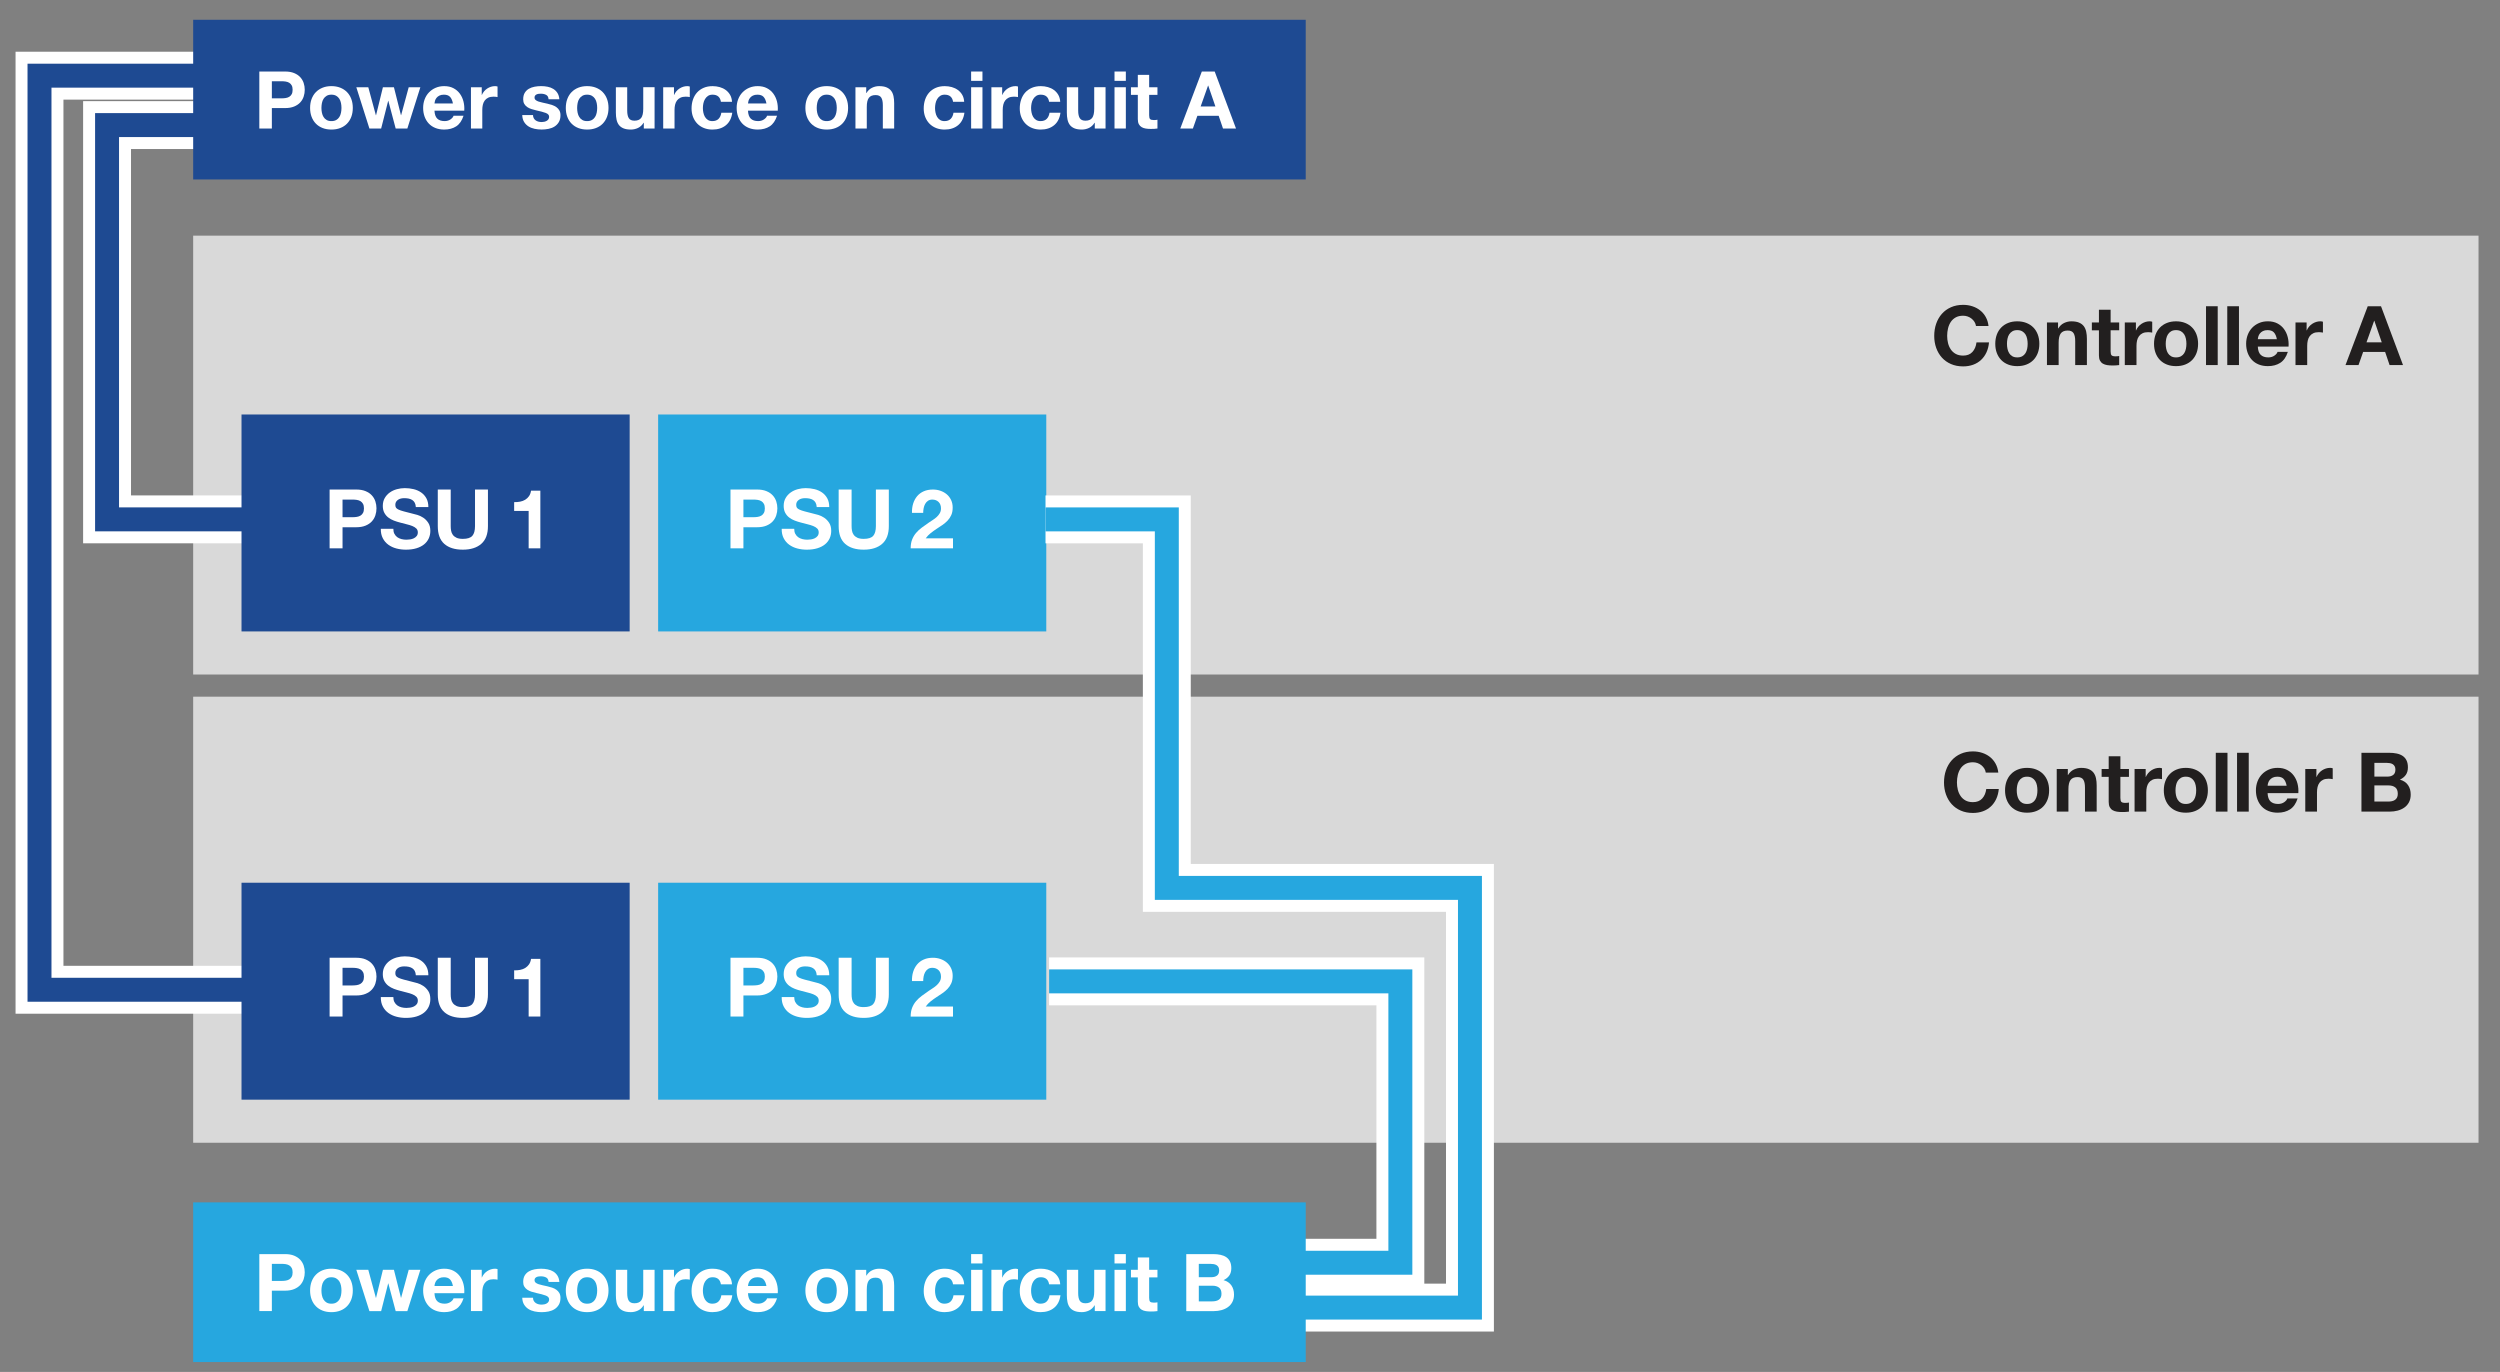<?xml version="1.0" encoding="UTF-8"?><svg id="a" xmlns="http://www.w3.org/2000/svg" width="4.1in" height="2.25in" viewBox="0 0 295.2 162"><rect x="0" y="0" width="295.2" height="162" fill="#808080" stroke="none"/><rect x="22.81" y="82.265" width="269.854" height="52.671" fill="#d9d9d9" stroke-width="0"/><path d="M234.305,90.743c-.091-.146-.205-.274-.341-.384s-.29-.196-.462-.258-.352-.092-.54-.092c-.344,0-.636.066-.875.199-.24.133-.435.312-.583.535-.149.224-.258.479-.326.764-.068.286-.102.581-.102.885,0,.292.034.576.102.851.068.276.177.524.326.745.149.22.344.397.583.53.24.133.532.2.875.2.467,0,.832-.143,1.095-.428.263-.285.423-.662.481-1.128h1.479c-.039.435-.139.827-.301,1.177s-.376.648-.642.895c-.266.247-.578.435-.934.564-.357.13-.749.195-1.177.195-.532,0-1.01-.092-1.435-.277-.425-.185-.783-.439-1.075-.764s-.516-.706-.671-1.143c-.156-.438-.233-.91-.233-1.416,0-.519.078-1,.233-1.445.156-.444.379-.832.671-1.162.292-.331.65-.59,1.075-.778.424-.188.903-.282,1.435-.282.383,0,.744.055,1.085.166.34.11.645.271.915.481.269.211.491.472.666.783.175.311.286.668.331,1.07h-1.479c-.026-.175-.084-.335-.175-.481Z" fill="#221f1f" stroke-width="0"/><path d="M236.941,92.231c.123-.327.298-.606.525-.836.227-.23.499-.409.817-.535s.674-.189,1.07-.189.754.063,1.075.189c.321.126.595.305.822.535s.402.509.525.836c.123.328.185.692.185,1.095s-.062.765-.185,1.089c-.124.324-.298.602-.525.832-.227.23-.501.407-.822.53-.321.124-.679.185-1.075.185s-.752-.062-1.07-.185c-.318-.123-.59-.3-.817-.53-.228-.23-.402-.508-.525-.832-.124-.324-.185-.688-.185-1.089s.062-.767.185-1.095ZM238.196,93.915c.039.191.105.363.199.516.094.152.219.274.375.365.156.091.351.136.584.136s.429-.045.588-.136c.159-.091.285-.212.379-.365.094-.152.161-.324.2-.516.039-.191.058-.387.058-.588s-.02-.399-.058-.594c-.039-.194-.106-.366-.2-.516-.094-.149-.221-.271-.379-.365-.159-.094-.355-.141-.588-.141s-.428.047-.584.141c-.155.094-.28.216-.375.365-.094.149-.161.321-.199.516-.039.195-.059.393-.059.594s.02.397.059.588Z" fill="#221f1f" stroke-width="0"/><path d="M244.169,90.806v.701h.029c.175-.292.402-.504.681-.637s.564-.199.856-.199c.37,0,.673.05.91.15.237.101.423.24.56.418.136.179.231.396.287.652s.083.54.083.851v3.094h-1.381v-2.841c0-.415-.065-.725-.195-.929-.13-.205-.36-.307-.69-.307-.376,0-.649.112-.817.335-.169.224-.253.592-.253,1.104v2.636h-1.381v-5.03h1.313Z" fill="#221f1f" stroke-width="0"/><path d="M251.387,90.806v.924h-1.012v2.491c0,.233.039.389.117.467.078.078.233.117.467.117.078,0,.152-.003.224-.01.071-.006.139-.016.204-.029v1.07c-.117.02-.247.032-.389.039-.143.006-.282.01-.418.01-.214,0-.417-.015-.608-.044s-.36-.086-.506-.17c-.146-.084-.261-.204-.345-.36-.084-.156-.126-.36-.126-.613v-2.967h-.836v-.924h.836v-1.508h1.381v1.508h1.012Z" fill="#221f1f" stroke-width="0"/><path d="M253.362,90.806v.934h.02c.064-.156.152-.3.263-.433.11-.133.236-.247.379-.341.143-.094.296-.167.458-.219s.33-.078.506-.078c.091,0,.19.016.301.048v1.284c-.064-.013-.143-.024-.233-.034s-.178-.015-.263-.015c-.253,0-.467.042-.642.126-.175.084-.316.2-.423.346-.107.146-.184.316-.229.511-.045.194-.067.405-.067.632v2.267h-1.382v-5.03h1.313Z" fill="#221f1f" stroke-width="0"/><path d="M255.688,92.231c.123-.327.298-.606.525-.836.227-.23.499-.409.817-.535.317-.126.674-.189,1.07-.189s.754.063,1.074.189c.321.126.596.305.822.535s.402.509.525.836c.123.328.185.692.185,1.095s-.062.765-.185,1.089-.299.602-.525.832c-.227.23-.501.407-.822.53-.32.124-.679.185-1.074.185s-.753-.062-1.07-.185c-.318-.123-.591-.3-.817-.53-.228-.23-.402-.508-.525-.832s-.185-.688-.185-1.089.062-.767.185-1.095ZM256.942,93.915c.039.191.105.363.199.516.095.152.22.274.375.365s.351.136.584.136.429-.045.588-.136.285-.212.38-.365c.094-.152.16-.324.199-.516s.059-.387.059-.588-.02-.399-.059-.594c-.039-.194-.105-.366-.199-.516-.095-.149-.221-.271-.38-.365-.159-.094-.354-.141-.588-.141s-.429.047-.584.141c-.155.094-.28.216-.375.365-.094.149-.16.321-.199.516-.039.195-.059.393-.059.594s.02.397.059.588Z" fill="#221f1f" stroke-width="0"/><path d="M263.021,88.89v6.946h-1.381v-6.946h1.381Z" fill="#221f1f" stroke-width="0"/><path d="M265.531,88.89v6.946h-1.381v-6.946h1.381Z" fill="#221f1f" stroke-width="0"/><path d="M268.101,94.629c.208.201.506.302.896.302.278,0,.519-.069.72-.209s.324-.287.369-.443h1.217c-.195.603-.493,1.035-.896,1.294s-.889.389-1.459.389c-.396,0-.753-.063-1.07-.19-.317-.126-.587-.306-.808-.54s-.391-.512-.511-.837c-.12-.324-.18-.681-.18-1.07,0-.376.062-.727.185-1.051s.299-.604.525-.841.498-.423.812-.56.663-.204,1.046-.204c.428,0,.801.083,1.118.248.318.165.579.387.783.666.205.279.353.597.443.954.091.357.123.729.097,1.119h-3.629c.02.448.134.772.341.973ZM269.662,91.983c-.165-.181-.417-.272-.754-.272-.221,0-.403.038-.55.112-.146.074-.263.167-.351.277-.087.11-.148.227-.185.351-.035.123-.057.233-.063.331h2.248c-.065-.35-.181-.616-.346-.798Z" fill="#221f1f" stroke-width="0"/><path d="M273.52,90.806v.934h.02c.064-.156.152-.3.263-.433.11-.133.236-.247.379-.341.143-.094.295-.167.457-.219s.331-.078.506-.078c.091,0,.191.016.302.048v1.284c-.064-.013-.143-.024-.233-.034s-.179-.015-.263-.015c-.253,0-.467.042-.642.126-.176.084-.316.2-.424.346-.106.146-.183.316-.229.511-.045.194-.067.405-.067.632v2.267h-1.382v-5.03h1.313Z" fill="#221f1f" stroke-width="0"/><path d="M282.109,88.89c.33,0,.632.029.904.087.272.058.506.154.7.287s.346.31.452.53c.107.221.161.493.161.817,0,.35-.08.642-.238.875-.159.233-.395.425-.705.574.428.123.747.339.958.647s.316.679.316,1.114c0,.35-.068.653-.205.91-.136.256-.319.465-.55.627-.229.162-.492.282-.787.36-.296.078-.599.117-.91.117h-3.366v-6.946h3.27ZM281.914,91.701c.272,0,.496-.064.672-.194.175-.13.263-.34.263-.632,0-.162-.029-.295-.088-.399-.059-.104-.136-.185-.233-.243s-.209-.099-.336-.122c-.126-.022-.258-.034-.394-.034h-1.431v1.625h1.547ZM282.002,94.649c.149,0,.292-.015.428-.043.137-.029.257-.078.36-.146.104-.068.187-.161.248-.277s.093-.266.093-.448c0-.356-.102-.611-.302-.764-.201-.152-.467-.229-.798-.229h-1.664v1.907h1.635Z" fill="#221f1f" stroke-width="0"/><rect x="22.81" y="27.825" width="269.854" height="51.822" fill="#d9d9d9" stroke-width="0"/><rect x="77.713" y="48.943" width="45.832" height="25.616" fill="#26a7df" stroke-width="0"/><path d="M89.388,57.803c.435,0,.804.063,1.109.189.305.126.553.293.745.501.191.208.331.444.418.71.088.266.131.542.131.827,0,.279-.043.553-.131.822-.087.269-.227.507-.418.715-.191.208-.439.375-.745.501-.305.126-.674.19-1.109.19h-1.605v2.49h-1.527v-6.946h3.132ZM88.969,61.072c.175,0,.344-.013.506-.039s.305-.076.428-.151c.123-.074.222-.18.297-.316.074-.136.112-.314.112-.535s-.038-.399-.112-.535c-.075-.136-.174-.241-.297-.316s-.266-.125-.428-.151-.331-.039-.506-.039h-1.187v2.082h1.187Z" fill="#fff" stroke-width="0"/><path d="M93.912,63.037c.084.163.196.294.335.394.139.101.303.175.491.224.188.048.383.073.583.073.136,0,.282-.011.438-.034.156-.022.302-.066.438-.131.136-.064.25-.154.34-.268.091-.113.136-.258.136-.433,0-.188-.06-.341-.18-.458s-.277-.214-.472-.292c-.194-.078-.415-.146-.662-.205-.247-.058-.496-.123-.749-.194-.259-.065-.512-.145-.759-.238-.247-.094-.467-.216-.662-.365-.194-.149-.352-.336-.472-.56s-.18-.495-.18-.812c0-.356.076-.666.229-.929.152-.263.352-.482.598-.657.246-.175.525-.305.836-.389.312-.084.623-.126.934-.126.363,0,.711.041,1.046.122.334.081.63.212.89.394.259.182.465.414.618.695.152.282.229.625.229,1.026h-1.479c-.013-.208-.057-.379-.131-.516-.075-.136-.174-.243-.297-.321-.123-.078-.264-.133-.423-.166-.159-.032-.332-.048-.521-.048-.123,0-.246.013-.37.039-.123.026-.235.072-.335.136-.101.065-.183.146-.248.243s-.097.221-.097.37c0,.136.026.247.078.331s.154.162.307.233c.152.071.363.143.632.214.269.072.621.162,1.055.272.13.026.31.073.54.141.23.068.459.177.686.326.227.149.423.349.588.599.166.25.248.569.248.958,0,.318-.062.613-.185.885-.124.272-.307.508-.55.706s-.545.352-.905.462-.777.166-1.25.166c-.383,0-.754-.047-1.114-.141-.36-.094-.678-.242-.954-.443-.276-.201-.495-.457-.657-.769-.162-.311-.24-.681-.233-1.109h1.479c0,.233.042.432.126.593Z" fill="#fff" stroke-width="0"/><path d="M104.165,64.219c-.525.458-1.252.686-2.179.686-.94,0-1.668-.227-2.184-.681-.516-.454-.773-1.154-.773-2.101v-4.319h1.527v4.319c0,.188.016.373.049.554.032.182.1.342.204.481.104.14.248.253.433.341.185.087.433.131.744.131.544,0,.921-.122,1.128-.365s.311-.625.311-1.143v-4.319h1.527v4.319c0,.94-.262,1.639-.788,2.096Z" fill="#fff" stroke-width="0"/><path d="M107.823,59.471c.104-.334.259-.625.467-.875.208-.25.469-.444.783-.583s.676-.209,1.085-.209c.311,0,.608.048.89.146.282.098.53.237.744.418s.384.405.511.671.189.564.189.895c0,.344-.055.639-.165.885-.11.247-.256.465-.438.657s-.388.365-.618.521c-.23.155-.462.31-.696.462-.233.152-.46.316-.681.491-.221.175-.415.379-.584.613h3.22v1.187h-5c0-.396.057-.739.17-1.031s.268-.553.462-.783c.195-.23.423-.442.686-.637.263-.194.54-.392.832-.593.149-.104.308-.209.477-.316.168-.107.322-.225.462-.355.14-.129.256-.275.35-.438.094-.162.141-.347.141-.555,0-.331-.096-.588-.287-.773-.191-.185-.437-.277-.735-.277-.201,0-.371.047-.511.141-.139.094-.251.217-.335.37-.084.152-.145.321-.18.506-.036.185-.053.368-.053.55h-1.323c-.013-.389.032-.75.136-1.085Z" fill="#fff" stroke-width="0"/><path d="M233.15,38.014c-.091-.146-.205-.274-.341-.384s-.29-.196-.462-.258-.352-.092-.54-.092c-.344,0-.636.066-.875.199-.24.133-.435.312-.583.535-.149.224-.258.479-.326.764-.068.286-.102.581-.102.885,0,.292.034.576.102.851.068.276.177.524.326.745.149.22.344.397.583.53.24.133.532.2.875.2.467,0,.832-.143,1.095-.428.263-.285.423-.662.481-1.128h1.479c-.039.435-.139.827-.301,1.177s-.376.648-.642.895c-.266.247-.578.435-.934.564-.357.13-.749.195-1.177.195-.532,0-1.01-.092-1.435-.277-.425-.185-.783-.439-1.075-.764s-.516-.706-.671-1.143c-.156-.438-.233-.91-.233-1.416,0-.519.078-1,.233-1.445.156-.444.379-.832.671-1.162.292-.331.65-.59,1.075-.778.424-.188.903-.282,1.435-.282.383,0,.744.055,1.085.166.34.11.645.271.915.481.269.211.491.472.666.783.175.311.286.668.331,1.07h-1.479c-.026-.175-.084-.335-.175-.481Z" fill="#221f1f" stroke-width="0"/><path d="M235.787,39.502c.123-.327.298-.606.525-.836.227-.23.499-.409.817-.535s.674-.189,1.07-.189.754.063,1.075.189c.321.126.595.305.822.535s.402.509.525.836c.123.328.185.692.185,1.095s-.062.765-.185,1.089c-.124.324-.298.602-.525.832-.227.23-.501.407-.822.53-.321.124-.679.185-1.075.185s-.752-.062-1.07-.185c-.318-.123-.59-.3-.817-.53-.228-.23-.402-.508-.525-.832-.124-.324-.185-.688-.185-1.089s.062-.767.185-1.095ZM237.042,41.185c.039.191.105.363.199.516.094.152.219.274.375.365.156.091.351.136.584.136s.429-.045.588-.136c.159-.091.285-.212.379-.365.094-.152.161-.324.2-.516.039-.191.058-.387.058-.588s-.02-.399-.058-.594c-.039-.194-.106-.366-.2-.516-.094-.149-.221-.271-.379-.365-.159-.094-.355-.141-.588-.141s-.428.047-.584.141c-.155.094-.28.216-.375.365-.094.149-.161.321-.199.516-.039.195-.059.393-.059.594s.02.397.059.588Z" fill="#221f1f" stroke-width="0"/><path d="M243.015,38.077v.701h.029c.175-.292.402-.504.681-.637s.564-.199.856-.199c.37,0,.673.05.91.15.237.101.423.24.56.418.136.179.231.396.287.652s.083.54.083.851v3.094h-1.381v-2.841c0-.415-.065-.725-.195-.929-.13-.205-.36-.307-.69-.307-.376,0-.649.112-.817.335-.169.224-.253.592-.253,1.104v2.636h-1.381v-5.03h1.313Z" fill="#221f1f" stroke-width="0"/><path d="M250.233,38.077v.924h-1.012v2.491c0,.233.039.389.117.467.078.078.233.117.467.117.078,0,.152-.003.224-.01.071-.006.139-.016.204-.029v1.07c-.117.02-.247.032-.389.039-.143.006-.282.01-.418.01-.214,0-.417-.015-.608-.044s-.36-.086-.506-.17c-.146-.084-.261-.204-.345-.36-.084-.156-.126-.36-.126-.613v-2.967h-.836v-.924h.836v-1.508h1.381v1.508h1.012Z" fill="#221f1f" stroke-width="0"/><path d="M252.208,38.077v.934h.019c.065-.156.152-.3.263-.433.11-.133.237-.247.379-.341.143-.094.296-.167.458-.219s.33-.078.506-.078c.091,0,.19.016.301.048v1.284c-.064-.013-.143-.024-.233-.034s-.178-.015-.263-.015c-.253,0-.467.042-.642.126-.175.084-.316.2-.423.346s-.184.316-.229.511c-.045.194-.068.405-.068.632v2.267h-1.381v-5.03h1.313Z" fill="#221f1f" stroke-width="0"/><path d="M254.533,39.502c.123-.327.298-.606.525-.836.227-.23.499-.409.817-.535.317-.126.674-.189,1.07-.189s.754.063,1.074.189c.321.126.596.305.822.535.228.23.402.509.525.836.123.328.185.692.185,1.095s-.062.765-.185,1.089-.298.602-.525.832c-.227.23-.501.407-.822.53-.32.124-.679.185-1.074.185s-.753-.062-1.07-.185c-.318-.123-.591-.3-.817-.53-.228-.23-.402-.508-.525-.832s-.185-.688-.185-1.089.062-.767.185-1.095ZM255.788,41.185c.039.191.105.363.199.516.095.152.22.274.375.365s.351.136.584.136.429-.045.588-.136.285-.212.38-.365c.094-.152.16-.324.199-.516s.059-.387.059-.588-.02-.399-.059-.594c-.039-.194-.105-.366-.199-.516-.095-.149-.221-.271-.38-.365-.159-.094-.354-.141-.588-.141s-.429.047-.584.141c-.155.094-.28.216-.375.365-.094.149-.16.321-.199.516-.039.195-.059.393-.059.594s.02.397.059.588Z" fill="#221f1f" stroke-width="0"/><path d="M261.867,36.161v6.946h-1.381v-6.946h1.381Z" fill="#221f1f" stroke-width="0"/><path d="M264.377,36.161v6.946h-1.381v-6.946h1.381Z" fill="#221f1f" stroke-width="0"/><path d="M266.946,41.9c.208.201.506.302.896.302.278,0,.519-.069.72-.209s.324-.287.369-.443h1.217c-.195.603-.493,1.035-.896,1.294s-.889.389-1.459.389c-.396,0-.753-.063-1.07-.19-.317-.126-.587-.306-.808-.54s-.391-.512-.511-.837c-.12-.324-.18-.681-.18-1.07,0-.376.062-.727.185-1.051s.299-.604.525-.841.498-.423.812-.56.663-.204,1.046-.204c.428,0,.801.083,1.118.248.318.165.579.387.783.666.205.279.353.597.443.954.091.357.123.729.097,1.119h-3.629c.02.448.134.772.341.973ZM268.508,39.254c-.165-.181-.417-.272-.754-.272-.221,0-.403.038-.55.112-.146.074-.263.167-.351.277-.087.11-.148.227-.185.351-.035.123-.057.233-.063.331h2.248c-.065-.35-.181-.616-.346-.798Z" fill="#221f1f" stroke-width="0"/><path d="M272.365,38.077v.934h.02c.064-.156.152-.3.263-.433.11-.133.236-.247.379-.341.143-.094.295-.167.457-.219s.331-.078.506-.078c.091,0,.191.016.302.048v1.284c-.064-.013-.143-.024-.233-.034s-.179-.015-.263-.015c-.253,0-.467.042-.642.126-.176.084-.316.2-.424.346-.106.146-.183.316-.229.511-.045.194-.067.405-.067.632v2.267h-1.382v-5.03h1.313Z" fill="#221f1f" stroke-width="0"/><path d="M281.149,36.161l2.598,6.946h-1.586l-.525-1.547h-2.598l-.545,1.547h-1.537l2.627-6.946h1.566ZM281.236,40.421l-.875-2.549h-.02l-.905,2.549h1.8Z" fill="#221f1f" stroke-width="0"/><polyline points="28.747 61.326 12.642 61.326 12.642 14.77 24.521 14.77" fill="none" stroke="#fff" stroke-miterlimit="10" stroke-width="5.656"/><polyline points="28.747 61.326 12.642 61.326 12.642 14.77 24.521 14.77" fill="none" stroke="#1e4a92" stroke-miterlimit="10" stroke-width="2.828"/><polyline points="28.747 116.871 4.664 116.871 4.664 8.936 24.521 8.936" fill="none" stroke="#fff" stroke-miterlimit="10" stroke-width="5.656"/><polyline points="28.747 116.871 4.664 116.871 4.664 8.936 24.521 8.936" fill="none" stroke="#1e4a92" stroke-miterlimit="10" stroke-width="2.828"/><polyline points="123.877 115.881 165.355 115.881 165.355 149.105 153.34 149.105" fill="none" stroke="#fff" stroke-miterlimit="10" stroke-width="5.656"/><polyline points="123.877 115.881 165.355 115.881 165.355 149.105 153.34 149.105" fill="none" stroke="#26a7df" stroke-miterlimit="10" stroke-width="2.828"/><polyline points="153.34 154.4 173.572 154.4 173.572 104.842 137.777 104.842 137.777 61.329 123.454 61.329" fill="none" stroke="#fff" stroke-miterlimit="10" stroke-width="5.656"/><polyline points="153.34 154.4 173.572 154.4 173.572 104.842 137.777 104.842 137.777 61.329 123.454 61.329" fill="none" stroke="#26a7df" stroke-miterlimit="10" stroke-width="2.828"/><rect x="22.81" y="2.336" width="131.37" height="18.855" fill="#1e4a92" stroke-width="0"/><path d="M33.657,8.445c.421,0,.779.062,1.075.184s.536.284.721.485c.185.201.32.431.405.688.085.258.127.525.127.801,0,.271-.042.536-.127.797s-.22.492-.405.693c-.186.201-.426.363-.721.485s-.654.184-1.075.184h-1.556v2.413h-1.48v-6.731h3.036ZM33.251,11.612c.169,0,.333-.012.49-.038.157-.025.295-.074.415-.146.119-.072.215-.174.288-.307.072-.132.108-.305.108-.519s-.036-.386-.108-.518c-.072-.132-.168-.234-.288-.307-.12-.072-.258-.121-.415-.146-.157-.025-.321-.038-.49-.038h-1.15v2.017h1.15Z" fill="#fff" stroke-width="0"/><path d="M36.795,11.683c.12-.317.289-.587.509-.811.22-.223.484-.396.792-.519.308-.123.653-.184,1.037-.184s.731.062,1.042.184.576.295.796.519.39.493.509.811c.119.317.179.671.179,1.061s-.06.742-.179,1.056c-.12.314-.289.583-.509.806s-.485.395-.796.514c-.311.12-.659.179-1.042.179s-.729-.06-1.037-.179c-.308-.119-.572-.291-.792-.514-.22-.223-.39-.492-.509-.806-.119-.314-.179-.666-.179-1.056s.06-.743.179-1.061ZM38.012,13.314c.038.186.102.352.193.5.091.148.212.266.363.354.151.088.339.132.565.132s.417-.044.57-.132c.154-.088.277-.206.368-.354.091-.147.156-.314.193-.5.038-.185.057-.375.057-.57s-.019-.387-.057-.575-.102-.355-.193-.5c-.091-.145-.213-.262-.368-.354-.154-.091-.344-.137-.57-.137s-.415.046-.565.137c-.151.091-.272.209-.363.354-.091.145-.156.311-.193.5s-.057.38-.057.575.019.385.057.57Z" fill="#fff" stroke-width="0"/><path d="M46.722,15.176l-.867-3.271h-.019l-.83,3.271h-1.386l-1.546-4.874h1.414l.896,3.309h.019l.811-3.309h1.301l.83,3.299h.019l.896-3.299h1.376l-1.536,4.874h-1.376Z" fill="#fff" stroke-width="0"/><path d="M51.633,14.007c.201.195.49.292.867.292.271,0,.503-.068.698-.203.195-.135.314-.278.358-.429h1.178c-.188.584-.478,1.002-.867,1.254-.39.251-.861.377-1.414.377-.383,0-.729-.062-1.037-.184-.308-.123-.569-.297-.782-.523-.214-.226-.379-.497-.495-.811-.116-.314-.174-.66-.174-1.037,0-.364.06-.704.179-1.018.119-.314.289-.586.509-.815.22-.229.482-.41.787-.542.305-.132.643-.198,1.014-.198.415,0,.776.08,1.084.241.308.16.561.375.759.646.198.271.341.578.429.924.088.346.119.707.094,1.084h-3.517c.019.434.129.748.33.943ZM53.146,11.443c-.16-.176-.404-.264-.73-.264-.214,0-.392.036-.533.108-.142.072-.255.162-.339.269-.085.107-.145.22-.179.339-.035.12-.055.227-.062.321h2.178c-.063-.339-.174-.597-.334-.773Z" fill="#fff" stroke-width="0"/><path d="M56.884,10.302v.905h.019c.062-.151.147-.291.254-.419.106-.129.229-.239.368-.33.138-.091.286-.162.443-.212s.321-.076.49-.076c.088,0,.186.016.292.047v1.244c-.063-.012-.139-.023-.227-.033-.088-.01-.173-.014-.254-.014-.245,0-.453.041-.622.123-.17.082-.307.193-.41.334-.104.142-.178.307-.222.495s-.066.393-.066.613v2.196h-1.338v-4.874h1.272Z" fill="#fff" stroke-width="0"/><path d="M63.026,13.964c.06.104.137.188.231.254.094.066.203.115.325.146.123.031.25.047.382.047.094,0,.193-.011.297-.033.104-.022.198-.057.283-.104.085-.047.156-.11.212-.188.057-.079.085-.177.085-.297,0-.201-.133-.352-.4-.453-.268-.1-.64-.201-1.117-.302-.195-.043-.385-.096-.57-.155-.186-.06-.351-.138-.495-.236-.145-.097-.261-.22-.349-.368-.088-.147-.132-.328-.132-.542,0-.314.061-.572.184-.773s.284-.36.485-.476.427-.198.679-.245c.251-.047.509-.071.773-.071s.52.025.769.076c.248.05.47.135.665.254.195.12.356.278.485.476s.206.448.231.75h-1.272c-.019-.258-.116-.432-.292-.523-.176-.091-.383-.137-.622-.137-.075,0-.157.005-.245.014-.088.01-.168.03-.24.062s-.134.077-.184.137c-.051.06-.076.14-.076.24,0,.12.044.217.132.292.088.075.203.137.344.184.142.047.303.09.485.127s.368.079.556.123c.195.044.385.097.57.16.186.063.351.146.495.25.145.104.261.232.349.386.088.154.132.344.132.57,0,.321-.065.589-.193.806-.129.217-.297.391-.504.523-.208.132-.445.225-.712.278s-.539.08-.815.08c-.283,0-.559-.028-.83-.085-.27-.057-.51-.151-.721-.283-.21-.132-.383-.306-.518-.523-.135-.217-.209-.489-.222-.815h1.272c0,.145.03.269.09.372Z" fill="#fff" stroke-width="0"/><path d="M66.989,11.683c.12-.317.289-.587.509-.811.22-.223.484-.396.792-.519.308-.123.653-.184,1.037-.184s.731.062,1.042.184.576.295.796.519.39.493.509.811c.119.317.179.671.179,1.061s-.06.742-.179,1.056c-.12.314-.289.583-.509.806s-.485.395-.796.514c-.311.12-.659.179-1.042.179s-.729-.06-1.037-.179c-.308-.119-.572-.291-.792-.514-.22-.223-.39-.492-.509-.806-.119-.314-.179-.666-.179-1.056s.06-.743.179-1.061ZM68.206,13.314c.038.186.102.352.193.5.091.148.212.266.363.354.151.088.339.132.565.132s.417-.044.57-.132c.154-.088.277-.206.368-.354.091-.147.156-.314.193-.5.038-.185.057-.375.057-.57s-.019-.387-.057-.575-.102-.355-.193-.5c-.091-.145-.213-.262-.368-.354-.154-.091-.344-.137-.57-.137s-.415.046-.565.137c-.151.091-.272.209-.363.354-.091.145-.156.311-.193.5s-.057.38-.057.575.019.385.057.57Z" fill="#fff" stroke-width="0"/><path d="M76.021,15.176v-.679h-.028c-.17.283-.39.487-.66.613-.27.125-.546.188-.83.188-.358,0-.652-.047-.881-.142s-.41-.228-.542-.4-.225-.383-.278-.632c-.054-.248-.08-.523-.08-.825v-2.998h1.338v2.752c0,.402.063.702.188.9.125.198.349.297.669.297.364,0,.628-.108.792-.325.163-.217.245-.573.245-1.07v-2.555h1.338v4.874h-1.272Z" fill="#fff" stroke-width="0"/><path d="M79.584,10.302v.905h.019c.062-.151.147-.291.254-.419.106-.129.229-.239.368-.33.138-.091.286-.162.443-.212s.321-.076.49-.076c.088,0,.186.016.292.047v1.244c-.063-.012-.139-.023-.227-.033-.088-.01-.173-.014-.254-.014-.245,0-.453.041-.622.123-.17.082-.307.193-.41.334-.104.142-.178.307-.222.495s-.066.393-.066.613v2.196h-1.338v-4.874h1.272Z" fill="#fff" stroke-width="0"/><path d="M84.137,11.179c-.214,0-.393.049-.537.146-.145.098-.263.223-.354.377-.091.154-.156.324-.193.509-.038.186-.057.369-.057.552,0,.176.019.355.057.537.038.183.099.347.184.495.085.147.2.269.344.363s.321.142.528.142c.321,0,.567-.09.74-.269s.281-.419.325-.721h1.292c-.088.647-.339,1.141-.754,1.48-.415.339-.946.509-1.593.509-.365,0-.699-.062-1.004-.184-.305-.123-.564-.294-.777-.514-.214-.22-.38-.482-.5-.787-.119-.305-.179-.639-.179-1.004,0-.377.055-.727.165-1.051.11-.323.271-.603.485-.839.213-.235.474-.419.782-.551.308-.132.66-.198,1.056-.198.289,0,.567.038.834.113s.506.19.716.344c.21.154.382.346.514.575.132.229.207.501.226.815h-1.311c-.088-.559-.418-.839-.99-.839Z" fill="#fff" stroke-width="0"/><path d="M88.652,14.007c.201.195.49.292.867.292.271,0,.503-.068.698-.203.195-.135.314-.278.358-.429h1.178c-.188.584-.478,1.002-.867,1.254-.39.251-.861.377-1.414.377-.383,0-.729-.062-1.037-.184-.308-.123-.569-.297-.782-.523-.214-.226-.379-.497-.495-.811-.116-.314-.174-.66-.174-1.037,0-.364.06-.704.179-1.018.119-.314.289-.586.509-.815.22-.229.482-.41.787-.542.305-.132.643-.198,1.014-.198.415,0,.776.08,1.084.241.308.16.561.375.759.646.198.271.341.578.429.924.088.346.119.707.094,1.084h-3.517c.019.434.129.748.33.943ZM90.166,11.443c-.16-.176-.404-.264-.73-.264-.214,0-.392.036-.533.108-.142.072-.255.162-.339.269-.085.107-.145.22-.179.339-.035.12-.055.227-.062.321h2.178c-.063-.339-.174-.597-.334-.773Z" fill="#fff" stroke-width="0"/><path d="M95.279,11.683c.12-.317.289-.587.509-.811.22-.223.484-.396.792-.519.308-.123.653-.184,1.037-.184s.731.062,1.042.184.576.295.796.519.39.493.509.811c.119.317.179.671.179,1.061s-.06.742-.179,1.056c-.12.314-.289.583-.509.806s-.485.395-.796.514c-.311.12-.659.179-1.042.179s-.729-.06-1.037-.179c-.308-.119-.572-.291-.792-.514-.22-.223-.39-.492-.509-.806-.119-.314-.179-.666-.179-1.056s.06-.743.179-1.061ZM96.496,13.314c.038.186.102.352.193.5.091.148.212.266.363.354.151.088.339.132.565.132s.417-.044.57-.132c.154-.088.277-.206.368-.354.091-.147.156-.314.193-.5.038-.185.057-.375.057-.57s-.019-.387-.057-.575-.102-.355-.193-.5c-.091-.145-.213-.262-.368-.354-.154-.091-.344-.137-.57-.137s-.415.046-.565.137c-.151.091-.272.209-.363.354-.091.145-.156.311-.193.5s-.057.38-.057.575.019.385.057.57Z" fill="#fff" stroke-width="0"/><path d="M102.284,10.302v.679h.028c.169-.283.39-.489.66-.618s.547-.193.83-.193c.358,0,.652.049.881.146.229.097.41.232.542.405.132.173.225.383.278.631.053.249.08.523.08.825v2.998h-1.338v-2.752c0-.402-.063-.703-.189-.9-.125-.198-.349-.297-.669-.297-.365,0-.628.108-.792.325s-.245.573-.245,1.07v2.555h-1.338v-4.874h1.272Z" fill="#fff" stroke-width="0"/><path d="M111.55,11.179c-.214,0-.393.049-.537.146-.145.098-.263.223-.354.377-.091.154-.156.324-.193.509-.038.186-.057.369-.057.552,0,.176.019.355.057.537.038.183.099.347.184.495.085.147.2.269.344.363s.321.142.528.142c.321,0,.567-.09.74-.269s.281-.419.325-.721h1.292c-.088.647-.339,1.141-.754,1.48-.415.339-.946.509-1.593.509-.365,0-.699-.062-1.004-.184-.305-.123-.564-.294-.777-.514-.214-.22-.38-.482-.5-.787-.119-.305-.179-.639-.179-1.004,0-.377.055-.727.165-1.051.11-.323.271-.603.485-.839.213-.235.474-.419.782-.551.308-.132.66-.198,1.056-.198.289,0,.567.038.834.113s.506.19.716.344c.21.154.382.346.514.575.132.229.207.501.226.815h-1.311c-.088-.559-.418-.839-.99-.839Z" fill="#fff" stroke-width="0"/><path d="M114.67,9.548v-1.103h1.338v1.103h-1.338ZM116.009,10.302v4.874h-1.338v-4.874h1.338Z" fill="#fff" stroke-width="0"/><path d="M118.337,10.302v.905h.019c.062-.151.147-.291.254-.419.106-.129.229-.239.368-.33.138-.091.286-.162.443-.212s.321-.076.49-.076c.088,0,.186.016.292.047v1.244c-.063-.012-.139-.023-.227-.033-.088-.01-.173-.014-.254-.014-.245,0-.453.041-.622.123-.17.082-.307.193-.41.334-.104.142-.178.307-.222.495s-.066.393-.066.613v2.196h-1.338v-4.874h1.272Z" fill="#fff" stroke-width="0"/><path d="M122.891,11.179c-.214,0-.393.049-.537.146-.145.098-.263.223-.354.377-.091.154-.156.324-.193.509-.038.186-.057.369-.057.552,0,.176.019.355.057.537.038.183.099.347.184.495.085.147.2.269.344.363s.321.142.528.142c.321,0,.567-.09.74-.269s.281-.419.325-.721h1.292c-.088.647-.339,1.141-.754,1.48-.415.339-.946.509-1.593.509-.365,0-.699-.062-1.004-.184-.305-.123-.564-.294-.777-.514-.214-.22-.38-.482-.5-.787-.119-.305-.179-.639-.179-1.004,0-.377.055-.727.165-1.051.11-.323.271-.603.485-.839.213-.235.474-.419.782-.551.308-.132.66-.198,1.056-.198.289,0,.567.038.834.113s.506.19.716.344c.21.154.382.346.514.575.132.229.207.501.226.815h-1.311c-.088-.559-.418-.839-.99-.839Z" fill="#fff" stroke-width="0"/><path d="M129.272,15.176v-.679h-.028c-.17.283-.39.487-.66.613-.27.125-.546.188-.83.188-.358,0-.652-.047-.881-.142s-.41-.228-.542-.4-.225-.383-.278-.632c-.054-.248-.08-.523-.08-.825v-2.998h1.338v2.752c0,.402.063.702.188.9.125.198.349.297.669.297.364,0,.628-.108.792-.325.163-.217.245-.573.245-1.07v-2.555h1.338v4.874h-1.272Z" fill="#fff" stroke-width="0"/><path d="M131.601,9.548v-1.103h1.338v1.103h-1.338ZM132.939,10.302v4.874h-1.338v-4.874h1.338Z" fill="#fff" stroke-width="0"/><path d="M136.672,10.302v.896h-.98v2.413c0,.227.038.377.113.453.076.075.227.113.453.113.076,0,.147-.003.217-.01.069-.006.135-.016.198-.028v1.037c-.113.019-.239.031-.377.038s-.273.01-.405.01c-.208,0-.404-.014-.589-.042-.185-.028-.349-.083-.49-.165-.142-.082-.253-.198-.335-.349-.082-.15-.123-.349-.123-.594v-2.875h-.811v-.896h.811v-1.461h1.339v1.461h.98Z" fill="#fff" stroke-width="0"/><path d="M143.431,8.445l2.517,6.731h-1.537l-.509-1.499h-2.517l-.528,1.499h-1.49l2.545-6.731h1.518ZM143.516,12.574l-.849-2.47h-.019l-.877,2.47h1.744Z" fill="#fff" stroke-width="0"/><rect x="22.81" y="141.976" width="131.37" height="18.855" fill="#26a7df" stroke-width="0"/><path d="M33.657,148.085c.421,0,.779.062,1.075.184.295.123.536.284.721.485.185.201.32.431.405.688s.127.524.127.801c0,.271-.042.536-.127.797s-.22.492-.405.693c-.186.201-.426.362-.721.485-.295.122-.654.184-1.075.184h-1.556v2.413h-1.48v-6.73h3.036ZM33.251,151.252c.169,0,.333-.012.49-.037.157-.025.295-.074.415-.146.119-.072.215-.174.288-.307.072-.132.108-.305.108-.519s-.036-.386-.108-.518c-.072-.133-.168-.234-.288-.307-.12-.072-.258-.121-.415-.146-.157-.024-.321-.037-.49-.037h-1.15v2.017h1.15Z" fill="#fff" stroke-width="0"/><path d="M36.795,151.323c.12-.317.289-.588.509-.811.22-.224.484-.396.792-.519.308-.123.653-.185,1.037-.185s.731.062,1.042.185c.311.122.576.295.796.519.22.223.39.493.509.811.119.317.179.671.179,1.061s-.06.741-.179,1.056c-.12.314-.289.583-.509.806-.22.224-.485.395-.796.514-.311.12-.659.18-1.042.18s-.729-.06-1.037-.18c-.308-.119-.572-.29-.792-.514-.22-.223-.39-.491-.509-.806-.119-.314-.179-.666-.179-1.056s.06-.743.179-1.061ZM38.012,152.954c.038.186.102.352.193.499.091.148.212.266.363.354.151.089.339.133.565.133s.417-.044.57-.133c.154-.088.277-.205.368-.354.091-.147.156-.313.193-.499s.057-.376.057-.57c0-.195-.019-.387-.057-.575s-.102-.355-.193-.5c-.091-.145-.213-.262-.368-.354-.154-.091-.344-.137-.57-.137s-.415.046-.565.137c-.151.092-.272.209-.363.354-.091.145-.156.312-.193.5s-.057.38-.057.575.019.385.057.57Z" fill="#fff" stroke-width="0"/><path d="M46.722,154.815l-.867-3.271h-.019l-.83,3.271h-1.386l-1.546-4.873h1.414l.896,3.309h.019l.811-3.309h1.301l.83,3.299h.019l.896-3.299h1.376l-1.536,4.873h-1.376Z" fill="#fff" stroke-width="0"/><path d="M51.633,153.646c.201.195.49.293.867.293.271,0,.503-.068.698-.203s.314-.278.358-.429h1.178c-.188.584-.478,1.002-.867,1.254-.39.251-.861.377-1.414.377-.383,0-.729-.062-1.037-.184-.308-.123-.569-.298-.782-.523-.214-.227-.379-.497-.495-.811-.116-.314-.174-.66-.174-1.037,0-.364.06-.704.179-1.019.119-.314.289-.586.509-.815.22-.229.482-.41.787-.542s.643-.198,1.014-.198c.415,0,.776.08,1.084.241.308.16.561.375.759.646.198.271.341.578.429.924.088.346.119.707.094,1.084h-3.517c.019.434.129.748.33.942ZM53.146,151.083c-.16-.176-.404-.265-.73-.265-.214,0-.392.036-.533.108-.142.072-.255.162-.339.269-.085.107-.145.221-.179.34-.035.119-.055.227-.062.32h2.178c-.063-.339-.174-.597-.334-.772Z" fill="#fff" stroke-width="0"/><path d="M56.884,149.942v.904h.019c.062-.15.147-.29.254-.419.106-.129.229-.239.368-.33.138-.091.286-.162.443-.212.157-.051.321-.076.49-.076.088,0,.186.017.292.048v1.244c-.063-.013-.139-.023-.227-.033s-.173-.014-.254-.014c-.245,0-.453.041-.622.122-.17.082-.307.193-.41.335s-.178.307-.222.495-.066.393-.066.612v2.196h-1.338v-4.873h1.272Z" fill="#fff" stroke-width="0"/><path d="M63.026,153.604c.06.104.137.188.231.254.094.066.203.115.325.146s.25.047.382.047c.094,0,.193-.011.297-.032.104-.022.198-.057.283-.104.085-.047.156-.109.212-.188.057-.078.085-.177.085-.297,0-.201-.133-.352-.4-.452-.268-.101-.64-.201-1.117-.302-.195-.044-.385-.096-.57-.155-.186-.06-.351-.139-.495-.236-.145-.097-.261-.22-.349-.367-.088-.147-.132-.328-.132-.542,0-.314.061-.572.184-.773s.284-.359.485-.476.427-.198.679-.245.509-.071.773-.071.52.025.769.076c.248.05.47.135.665.254.195.12.356.278.485.477.129.197.206.447.231.749h-1.272c-.019-.258-.116-.432-.292-.523-.176-.091-.383-.137-.622-.137-.075,0-.157.005-.245.015s-.168.03-.24.062-.134.077-.184.137c-.051.06-.076.14-.076.24,0,.119.044.217.132.292s.203.137.344.184c.142.048.303.09.485.128.182.037.368.078.556.122.195.044.385.098.57.16.186.063.351.146.495.25s.261.232.349.387.132.344.132.57c0,.32-.065.589-.193.806-.129.217-.297.392-.504.523s-.445.225-.712.278c-.267.053-.539.08-.815.08-.283,0-.559-.028-.83-.085-.27-.057-.51-.151-.721-.283-.21-.132-.383-.306-.518-.522-.135-.218-.209-.489-.222-.815h1.272c0,.145.03.269.09.372Z" fill="#fff" stroke-width="0"/><path d="M66.989,151.323c.12-.317.289-.588.509-.811.22-.224.484-.396.792-.519.308-.123.653-.185,1.037-.185s.731.062,1.042.185c.311.122.576.295.796.519.22.223.39.493.509.811.119.317.179.671.179,1.061s-.06.741-.179,1.056c-.12.314-.289.583-.509.806-.22.224-.485.395-.796.514-.311.12-.659.18-1.042.18s-.729-.06-1.037-.18c-.308-.119-.572-.29-.792-.514-.22-.223-.39-.491-.509-.806-.119-.314-.179-.666-.179-1.056s.06-.743.179-1.061ZM68.206,152.954c.038.186.102.352.193.499.091.148.212.266.363.354.151.089.339.133.565.133s.417-.044.57-.133c.154-.088.277-.205.368-.354.091-.147.156-.313.193-.499s.057-.376.057-.57c0-.195-.019-.387-.057-.575s-.102-.355-.193-.5c-.091-.145-.213-.262-.368-.354-.154-.091-.344-.137-.57-.137s-.415.046-.565.137c-.151.092-.272.209-.363.354-.091.145-.156.312-.193.5s-.057.38-.057.575.019.385.057.57Z" fill="#fff" stroke-width="0"/><path d="M76.021,154.815v-.679h-.028c-.17.283-.39.487-.66.613-.27.125-.546.188-.83.188-.358,0-.652-.048-.881-.142-.229-.095-.41-.228-.542-.4s-.225-.384-.278-.632c-.054-.248-.08-.523-.08-.825v-2.997h1.338v2.752c0,.402.063.702.188.9s.349.297.669.297c.364,0,.628-.108.792-.325.163-.217.245-.573.245-1.069v-2.555h1.338v4.873h-1.272Z" fill="#fff" stroke-width="0"/><path d="M79.584,149.942v.904h.019c.062-.15.147-.29.254-.419.106-.129.229-.239.368-.33.138-.091.286-.162.443-.212.157-.051.321-.076.49-.076.088,0,.186.017.292.048v1.244c-.063-.013-.139-.023-.227-.033s-.173-.014-.254-.014c-.245,0-.453.041-.622.122-.17.082-.307.193-.41.335s-.178.307-.222.495-.066.393-.066.612v2.196h-1.338v-4.873h1.272Z" fill="#fff" stroke-width="0"/><path d="M84.137,150.818c-.214,0-.393.049-.537.146s-.263.223-.354.377c-.091.154-.156.324-.193.509-.038.186-.057.369-.057.552,0,.176.019.355.057.537.038.183.099.348.184.495.085.147.2.269.344.363.145.094.321.142.528.142.321,0,.567-.09.74-.27.173-.179.281-.419.325-.721h1.292c-.088.647-.339,1.141-.754,1.479-.415.34-.946.51-1.593.51-.365,0-.699-.062-1.004-.184-.305-.123-.564-.294-.777-.515-.214-.22-.38-.481-.5-.787-.119-.305-.179-.639-.179-1.004,0-.377.055-.727.165-1.051.11-.323.271-.604.485-.839.213-.235.474-.42.782-.552s.66-.198,1.056-.198c.289,0,.567.038.834.113s.506.19.716.345c.21.153.382.346.514.574.132.229.207.502.226.815h-1.311c-.088-.559-.418-.839-.99-.839Z" fill="#fff" stroke-width="0"/><path d="M88.652,153.646c.201.195.49.293.867.293.271,0,.503-.068.698-.203s.314-.278.358-.429h1.178c-.188.584-.478,1.002-.867,1.254-.39.251-.861.377-1.414.377-.383,0-.729-.062-1.037-.184-.308-.123-.569-.298-.782-.523-.214-.227-.379-.497-.495-.811-.116-.314-.174-.66-.174-1.037,0-.364.06-.704.179-1.019.119-.314.289-.586.509-.815.22-.229.482-.41.787-.542s.643-.198,1.014-.198c.415,0,.776.08,1.084.241.308.16.561.375.759.646.198.271.341.578.429.924.088.346.119.707.094,1.084h-3.517c.019.434.129.748.33.942ZM90.166,151.083c-.16-.176-.404-.265-.73-.265-.214,0-.392.036-.533.108-.142.072-.255.162-.339.269-.085.107-.145.221-.179.34-.035.119-.055.227-.062.32h2.178c-.063-.339-.174-.597-.334-.772Z" fill="#fff" stroke-width="0"/><path d="M95.279,151.323c.12-.317.289-.588.509-.811.22-.224.484-.396.792-.519.308-.123.653-.185,1.037-.185s.731.062,1.042.185c.311.122.576.295.796.519.22.223.39.493.509.811.119.317.179.671.179,1.061s-.06.741-.179,1.056c-.12.314-.289.583-.509.806-.22.224-.485.395-.796.514-.311.12-.659.18-1.042.18s-.729-.06-1.037-.18c-.308-.119-.572-.29-.792-.514-.22-.223-.39-.491-.509-.806-.119-.314-.179-.666-.179-1.056s.06-.743.179-1.061ZM96.496,152.954c.038.186.102.352.193.499.091.148.212.266.363.354.151.089.339.133.565.133s.417-.044.57-.133c.154-.088.277-.205.368-.354.091-.147.156-.313.193-.499s.057-.376.057-.57c0-.195-.019-.387-.057-.575s-.102-.355-.193-.5c-.091-.145-.213-.262-.368-.354-.154-.091-.344-.137-.57-.137s-.415.046-.565.137c-.151.092-.272.209-.363.354-.091.145-.156.312-.193.5s-.057.38-.057.575.019.385.057.57Z" fill="#fff" stroke-width="0"/><path d="M102.284,149.942v.679h.028c.169-.283.39-.489.66-.618s.547-.193.83-.193c.358,0,.652.049.881.146s.41.232.542.405c.132.173.225.384.278.632.053.248.08.523.08.825v2.997h-1.338v-2.752c0-.402-.063-.703-.189-.9-.125-.198-.349-.297-.669-.297-.365,0-.628.108-.792.325s-.245.573-.245,1.069v2.555h-1.338v-4.873h1.272Z" fill="#fff" stroke-width="0"/><path d="M111.55,150.818c-.214,0-.393.049-.537.146s-.263.223-.354.377c-.091.154-.156.324-.193.509-.038.186-.057.369-.057.552,0,.176.019.355.057.537.038.183.099.348.184.495.085.147.2.269.344.363.145.094.321.142.528.142.321,0,.567-.09.74-.27.173-.179.281-.419.325-.721h1.292c-.088.647-.339,1.141-.754,1.479-.415.34-.946.51-1.593.51-.365,0-.699-.062-1.004-.184-.305-.123-.564-.294-.777-.515-.214-.22-.38-.481-.5-.787-.119-.305-.179-.639-.179-1.004,0-.377.055-.727.165-1.051.11-.323.271-.604.485-.839.213-.235.474-.42.782-.552s.66-.198,1.056-.198c.289,0,.567.038.834.113s.506.19.716.345c.21.153.382.346.514.574.132.229.207.502.226.815h-1.311c-.088-.559-.418-.839-.99-.839Z" fill="#fff" stroke-width="0"/><path d="M114.67,149.188v-1.103h1.338v1.103h-1.338ZM116.009,149.942v4.873h-1.338v-4.873h1.338Z" fill="#fff" stroke-width="0"/><path d="M118.337,149.942v.904h.019c.062-.15.147-.29.254-.419.106-.129.229-.239.368-.33.138-.091.286-.162.443-.212.157-.051.321-.076.49-.076.088,0,.186.017.292.048v1.244c-.063-.013-.139-.023-.227-.033s-.173-.014-.254-.014c-.245,0-.453.041-.622.122-.17.082-.307.193-.41.335s-.178.307-.222.495-.066.393-.066.612v2.196h-1.338v-4.873h1.272Z" fill="#fff" stroke-width="0"/><path d="M122.891,150.818c-.214,0-.393.049-.537.146s-.263.223-.354.377c-.091.154-.156.324-.193.509-.038.186-.057.369-.057.552,0,.176.019.355.057.537.038.183.099.348.184.495.085.147.2.269.344.363.145.094.321.142.528.142.321,0,.567-.09.74-.27.173-.179.281-.419.325-.721h1.292c-.088.647-.339,1.141-.754,1.479-.415.34-.946.51-1.593.51-.365,0-.699-.062-1.004-.184-.305-.123-.564-.294-.777-.515-.214-.22-.38-.481-.5-.787-.119-.305-.179-.639-.179-1.004,0-.377.055-.727.165-1.051.11-.323.271-.604.485-.839.213-.235.474-.42.782-.552s.66-.198,1.056-.198c.289,0,.567.038.834.113s.506.19.716.345c.21.153.382.346.514.574.132.229.207.502.226.815h-1.311c-.088-.559-.418-.839-.99-.839Z" fill="#fff" stroke-width="0"/><path d="M129.272,154.815v-.679h-.028c-.17.283-.39.487-.66.613-.27.125-.546.188-.83.188-.358,0-.652-.048-.881-.142-.229-.095-.41-.228-.542-.4s-.225-.384-.278-.632c-.054-.248-.08-.523-.08-.825v-2.997h1.338v2.752c0,.402.063.702.188.9s.349.297.669.297c.364,0,.628-.108.792-.325.163-.217.245-.573.245-1.069v-2.555h1.338v4.873h-1.272Z" fill="#fff" stroke-width="0"/><path d="M131.601,149.188v-1.103h1.338v1.103h-1.338ZM132.939,149.942v4.873h-1.338v-4.873h1.338Z" fill="#fff" stroke-width="0"/><path d="M136.672,149.942v.896h-.98v2.413c0,.227.038.377.113.452.076.075.227.113.453.113.076,0,.147-.003.217-.01.069-.006.135-.016.198-.028v1.037c-.113.02-.239.031-.377.038-.138.006-.273.01-.405.01-.208,0-.404-.015-.589-.043-.185-.028-.349-.083-.49-.165-.142-.081-.253-.198-.335-.349s-.123-.349-.123-.594v-2.875h-.811v-.896h.811v-1.462h1.339v1.462h.98Z" fill="#fff" stroke-width="0"/><path d="M143.243,148.085c.32,0,.613.028.877.085.264.057.49.149.679.278.188.129.334.3.438.514.104.213.156.478.156.792,0,.339-.077.622-.231.848-.154.227-.382.412-.684.557.415.119.724.328.929.627.204.298.306.658.306,1.079,0,.34-.066.633-.198.882-.132.248-.31.45-.533.607s-.478.273-.764.349c-.286.076-.58.113-.881.113h-3.262v-6.73h3.167ZM143.054,150.81c.264,0,.481-.063.65-.188.17-.126.254-.33.254-.613,0-.157-.028-.286-.084-.387-.057-.101-.132-.179-.227-.235s-.203-.096-.325-.118c-.123-.021-.25-.032-.382-.032h-1.386v1.574h1.499ZM143.139,153.666c.145,0,.283-.015.415-.043s.248-.075.349-.142c.101-.065.181-.155.241-.269.06-.113.089-.258.089-.434,0-.346-.097-.592-.292-.74-.195-.147-.453-.221-.773-.221h-1.612v1.848h1.584Z" fill="#fff" stroke-width="0"/><rect x="28.518" y="104.233" width="45.832" height="25.616" fill="#1e4a92" stroke-width="0"/><rect x="77.713" y="104.233" width="45.832" height="25.616" fill="#26a7df" stroke-width="0"/><path d="M42.052,113.091c.435,0,.804.063,1.109.189.305.126.553.293.745.501.191.208.331.444.418.71.088.266.131.542.131.827,0,.279-.043.553-.131.822-.087.269-.227.507-.418.715-.191.208-.439.375-.745.501-.305.126-.674.19-1.109.19h-1.605v2.49h-1.527v-6.946h3.132ZM41.633,116.36c.175,0,.344-.013.506-.039s.305-.076.428-.151c.123-.074.222-.18.297-.316.074-.136.112-.314.112-.535s-.038-.399-.112-.535c-.075-.136-.174-.241-.297-.316s-.266-.125-.428-.151-.331-.039-.506-.039h-1.187v2.082h1.187Z" fill="#fff" stroke-width="0"/><path d="M46.576,118.325c.084.163.196.294.335.394.139.101.303.175.491.224.188.048.383.073.583.073.136,0,.282-.011.438-.034.156-.022.302-.066.438-.131.136-.064.25-.154.34-.268.091-.113.136-.258.136-.433,0-.188-.06-.341-.18-.458s-.277-.214-.472-.292c-.194-.078-.415-.146-.662-.205-.247-.058-.496-.123-.749-.194-.259-.065-.512-.145-.759-.238-.247-.094-.467-.216-.662-.365-.194-.149-.352-.336-.472-.56s-.18-.495-.18-.812c0-.356.076-.666.229-.929.152-.263.352-.482.598-.657.246-.175.525-.305.836-.389.312-.084.623-.126.934-.126.363,0,.711.041,1.046.122.334.081.63.212.89.394.259.182.465.414.618.695.152.282.229.625.229,1.026h-1.479c-.013-.208-.057-.379-.131-.516-.075-.136-.174-.243-.297-.321-.123-.078-.264-.133-.423-.166-.159-.032-.332-.048-.521-.048-.123,0-.246.013-.37.039-.123.026-.235.072-.335.136-.101.065-.183.146-.248.243s-.097.221-.097.37c0,.136.026.247.078.331s.154.162.307.233c.152.071.363.143.632.214.269.072.621.162,1.055.272.13.026.31.073.54.141.23.068.459.177.686.326.227.149.423.349.588.599.166.25.248.569.248.958,0,.318-.062.613-.185.885-.124.272-.307.508-.55.706s-.545.352-.905.462-.777.166-1.25.166c-.383,0-.754-.047-1.114-.141-.36-.094-.678-.242-.954-.443-.276-.201-.495-.457-.657-.769-.162-.311-.24-.681-.233-1.109h1.479c0,.233.042.432.126.593Z" fill="#fff" stroke-width="0"/><path d="M56.829,119.507c-.525.458-1.252.686-2.179.686-.94,0-1.668-.227-2.184-.681-.516-.454-.773-1.154-.773-2.101v-4.319h1.527v4.319c0,.188.016.373.049.554.032.182.1.342.204.481.104.14.248.253.433.341.185.087.433.131.744.131.544,0,.921-.122,1.128-.365s.311-.625.311-1.143v-4.319h1.527v4.319c0,.94-.262,1.639-.788,2.096Z" fill="#fff" stroke-width="0"/><path d="M62.423,120.037v-4.417h-1.712v-1.041c.24.006.472-.011.696-.054.224-.042.425-.117.603-.224s.329-.248.453-.423c.123-.175.204-.392.243-.652h1.099v6.81h-1.381Z" fill="#fff" stroke-width="0"/><path d="M89.388,113.091c.435,0,.804.063,1.109.189.305.126.553.293.745.501.191.208.331.444.418.71.088.266.131.542.131.827,0,.279-.043.553-.131.822-.087.269-.227.507-.418.715-.191.208-.439.375-.745.501-.305.126-.674.19-1.109.19h-1.605v2.49h-1.527v-6.946h3.132ZM88.969,116.36c.175,0,.344-.013.506-.039s.305-.076.428-.151c.123-.074.222-.18.297-.316.074-.136.112-.314.112-.535s-.038-.399-.112-.535c-.075-.136-.174-.241-.297-.316s-.266-.125-.428-.151-.331-.039-.506-.039h-1.187v2.082h1.187Z" fill="#fff" stroke-width="0"/><path d="M93.912,118.325c.084.163.196.294.335.394.139.101.303.175.491.224.188.048.383.073.583.073.136,0,.282-.011.438-.034.156-.022.302-.066.438-.131.136-.064.25-.154.34-.268.091-.113.136-.258.136-.433,0-.188-.06-.341-.18-.458s-.277-.214-.472-.292c-.194-.078-.415-.146-.662-.205-.247-.058-.496-.123-.749-.194-.259-.065-.512-.145-.759-.238-.247-.094-.467-.216-.662-.365-.194-.149-.352-.336-.472-.56s-.18-.495-.18-.812c0-.356.076-.666.229-.929.152-.263.352-.482.598-.657.246-.175.525-.305.836-.389.312-.084.623-.126.934-.126.363,0,.711.041,1.046.122.334.081.63.212.89.394.259.182.465.414.618.695.152.282.229.625.229,1.026h-1.479c-.013-.208-.057-.379-.131-.516-.075-.136-.174-.243-.297-.321-.123-.078-.264-.133-.423-.166-.159-.032-.332-.048-.521-.048-.123,0-.246.013-.37.039-.123.026-.235.072-.335.136-.101.065-.183.146-.248.243s-.097.221-.097.37c0,.136.026.247.078.331s.154.162.307.233c.152.071.363.143.632.214.269.072.621.162,1.055.272.13.026.31.073.54.141.23.068.459.177.686.326.227.149.423.349.588.599.166.25.248.569.248.958,0,.318-.062.613-.185.885-.124.272-.307.508-.55.706s-.545.352-.905.462-.777.166-1.25.166c-.383,0-.754-.047-1.114-.141-.36-.094-.678-.242-.954-.443-.276-.201-.495-.457-.657-.769-.162-.311-.24-.681-.233-1.109h1.479c0,.233.042.432.126.593Z" fill="#fff" stroke-width="0"/><path d="M104.165,119.507c-.525.458-1.252.686-2.179.686-.94,0-1.668-.227-2.184-.681-.516-.454-.773-1.154-.773-2.101v-4.319h1.527v4.319c0,.188.016.373.049.554.032.182.1.342.204.481.104.14.248.253.433.341.185.087.433.131.744.131.544,0,.921-.122,1.128-.365s.311-.625.311-1.143v-4.319h1.527v4.319c0,.94-.262,1.639-.788,2.096Z" fill="#fff" stroke-width="0"/><path d="M107.823,114.759c.104-.334.259-.625.467-.875.208-.25.469-.444.783-.583s.676-.209,1.085-.209c.311,0,.608.048.89.146.282.098.53.237.744.418s.384.405.511.671.189.564.189.895c0,.344-.055.639-.165.885-.11.247-.256.465-.438.657s-.388.365-.618.521c-.23.155-.462.31-.696.462-.233.152-.46.316-.681.491-.221.175-.415.379-.584.613h3.22v1.187h-5c0-.396.057-.739.17-1.031s.268-.553.462-.783c.195-.23.423-.442.686-.637.263-.194.54-.392.832-.593.149-.104.308-.209.477-.316.168-.107.322-.225.462-.355.14-.129.256-.275.35-.438.094-.162.141-.347.141-.555,0-.331-.096-.588-.287-.773-.191-.185-.437-.277-.735-.277-.201,0-.371.047-.511.141-.139.094-.251.217-.335.37-.084.152-.145.321-.18.506-.036.185-.053.368-.053.55h-1.323c-.013-.389.032-.75.136-1.085Z" fill="#fff" stroke-width="0"/><rect x="28.518" y="48.943" width="45.832" height="25.616" fill="#1e4a92" stroke-width="0"/><path d="M42.052,57.803c.435,0,.804.063,1.109.189.305.126.553.293.745.501.191.208.331.444.418.71.088.266.131.542.131.827,0,.279-.043.553-.131.822-.087.269-.227.507-.418.715-.191.208-.439.375-.745.501-.305.126-.674.19-1.109.19h-1.605v2.49h-1.527v-6.946h3.132ZM41.633,61.072c.175,0,.344-.013.506-.039s.305-.076.428-.151c.123-.074.222-.18.297-.316.074-.136.112-.314.112-.535s-.038-.399-.112-.535c-.075-.136-.174-.241-.297-.316s-.266-.125-.428-.151-.331-.039-.506-.039h-1.187v2.082h1.187Z" fill="#fff" stroke-width="0"/><path d="M46.576,63.037c.084.163.196.294.335.394.139.101.303.175.491.224.188.048.383.073.583.073.136,0,.282-.011.438-.034.156-.022.302-.066.438-.131.136-.064.25-.154.34-.268.091-.113.136-.258.136-.433,0-.188-.06-.341-.18-.458s-.277-.214-.472-.292c-.194-.078-.415-.146-.662-.205-.247-.058-.496-.123-.749-.194-.259-.065-.512-.145-.759-.238-.247-.094-.467-.216-.662-.365-.194-.149-.352-.336-.472-.56s-.18-.495-.18-.812c0-.356.076-.666.229-.929.152-.263.352-.482.598-.657.246-.175.525-.305.836-.389.312-.084.623-.126.934-.126.363,0,.711.041,1.046.122.334.081.63.212.89.394.259.182.465.414.618.695.152.282.229.625.229,1.026h-1.479c-.013-.208-.057-.379-.131-.516-.075-.136-.174-.243-.297-.321-.123-.078-.264-.133-.423-.166-.159-.032-.332-.048-.521-.048-.123,0-.246.013-.37.039-.123.026-.235.072-.335.136-.101.065-.183.146-.248.243s-.097.221-.097.37c0,.136.026.247.078.331s.154.162.307.233c.152.071.363.143.632.214.269.072.621.162,1.055.272.13.026.31.073.54.141.23.068.459.177.686.326.227.149.423.349.588.599.166.25.248.569.248.958,0,.318-.062.613-.185.885-.124.272-.307.508-.55.706s-.545.352-.905.462-.777.166-1.25.166c-.383,0-.754-.047-1.114-.141-.36-.094-.678-.242-.954-.443-.276-.201-.495-.457-.657-.769-.162-.311-.24-.681-.233-1.109h1.479c0,.233.042.432.126.593Z" fill="#fff" stroke-width="0"/><path d="M56.829,64.219c-.525.458-1.252.686-2.179.686-.94,0-1.668-.227-2.184-.681-.516-.454-.773-1.154-.773-2.101v-4.319h1.527v4.319c0,.188.016.373.049.554.032.182.1.342.204.481.104.14.248.253.433.341.185.087.433.131.744.131.544,0,.921-.122,1.128-.365s.311-.625.311-1.143v-4.319h1.527v4.319c0,.94-.262,1.639-.788,2.096Z" fill="#fff" stroke-width="0"/><path d="M62.423,64.749v-4.417h-1.712v-1.041c.24.006.472-.011.696-.054.224-.042.425-.117.603-.224s.329-.248.453-.423c.123-.175.204-.392.243-.652h1.099v6.81h-1.381Z" fill="#fff" stroke-width="0"/></svg>